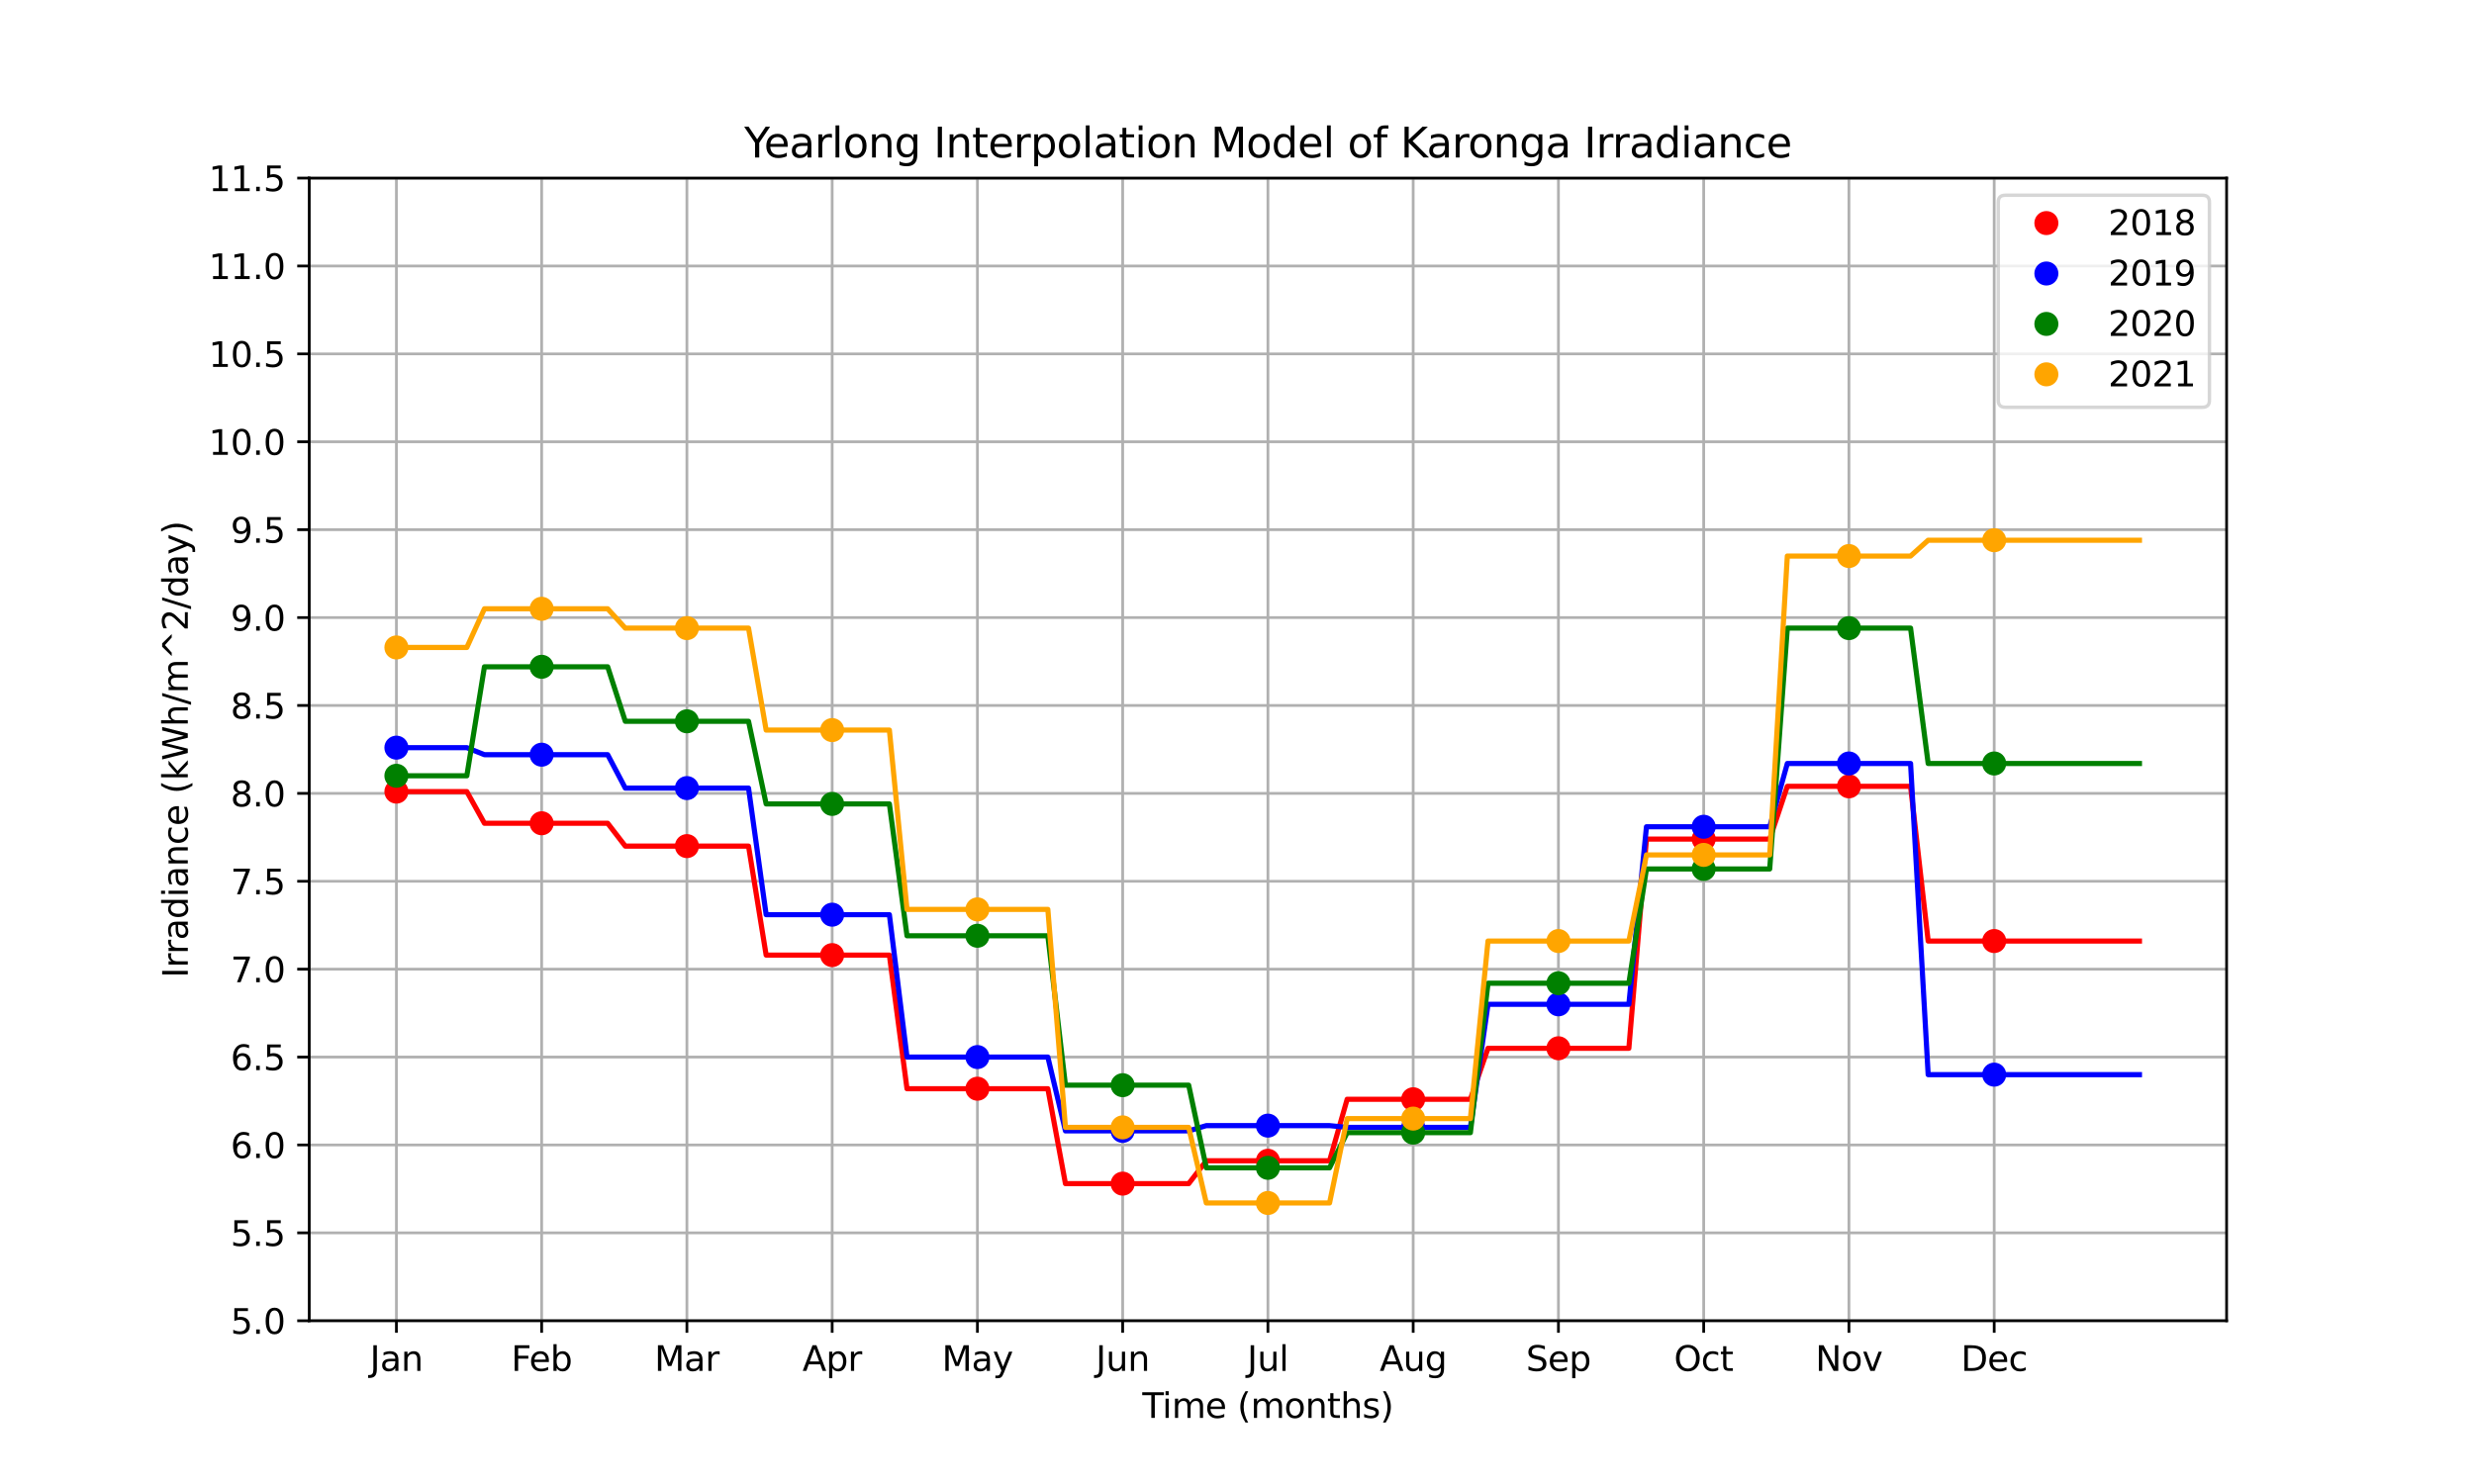 <?xml version="1.0" encoding="utf-8" standalone="no"?>
<!DOCTYPE svg PUBLIC "-//W3C//DTD SVG 1.1//EN"
  "http://www.w3.org/Graphics/SVG/1.1/DTD/svg11.dtd">
<svg xmlns:xlink="http://www.w3.org/1999/xlink" width="720pt" height="432pt" viewBox="0 0 720 432" xmlns="http://www.w3.org/2000/svg" version="1.1">
 <defs>
  <style type="text/css">*{stroke-linejoin: round; stroke-linecap: butt}</style>
 </defs>
 <g id="figure_1">
  <g id="patch_1">
   <path d="M 0 432 
L 720 432 
L 720 0 
L 0 0 
z
" style="fill: #ffffff"/>
  </g>
  <g id="axes_1">
   <g id="patch_2">
    <path d="M 90 384.48 
L 648 384.48 
L 648 51.84 
L 90 51.84 
z
" style="fill: #ffffff"/>
   </g>
   <g id="matplotlib.axis_1">
    <g id="xtick_1">
     <g id="line2d_1">
      <path d="M 115.364 384.48 
L 115.364 51.84 
" clip-path="url(#p49bb988dbc)" style="fill: none; stroke: #b0b0b0; stroke-width: 0.8; stroke-linecap: square"/>
     </g>
     <g id="line2d_2">
      <defs>
       <path id="m72a3c541ed" d="M 0 0 
L 0 3.5 
" style="stroke: #000000; stroke-width: 0.8"/>
      </defs>
      <g>
       <use xlink:href="#m72a3c541ed" x="115.364" y="384.48" style="stroke: #000000; stroke-width: 0.8"/>
      </g>
     </g>
     <g id="text_1">
      <!-- Jan -->
      <g transform="translate(107.656 399.078)scale(0.1 -0.1)">
       <defs>
        <path id="DejaVuSans-4a" d="M 628 4666 
L 1259 4666 
L 1259 325 
Q 1259 -519 939 -900 
Q 619 -1281 -91 -1281 
L -331 -1281 
L -331 -750 
L -134 -750 
Q 284 -750 456 -515 
Q 628 -281 628 325 
L 628 4666 
z
" transform="scale(0.016)"/>
        <path id="DejaVuSans-61" d="M 2194 1759 
Q 1497 1759 1228 1600 
Q 959 1441 959 1056 
Q 959 750 1161 570 
Q 1363 391 1709 391 
Q 2188 391 2477 730 
Q 2766 1069 2766 1631 
L 2766 1759 
L 2194 1759 
z
M 3341 1997 
L 3341 0 
L 2766 0 
L 2766 531 
Q 2569 213 2275 61 
Q 1981 -91 1556 -91 
Q 1019 -91 701 211 
Q 384 513 384 1019 
Q 384 1609 779 1909 
Q 1175 2209 1959 2209 
L 2766 2209 
L 2766 2266 
Q 2766 2663 2505 2880 
Q 2244 3097 1772 3097 
Q 1472 3097 1187 3025 
Q 903 2953 641 2809 
L 641 3341 
Q 956 3463 1253 3523 
Q 1550 3584 1831 3584 
Q 2591 3584 2966 3190 
Q 3341 2797 3341 1997 
z
" transform="scale(0.016)"/>
        <path id="DejaVuSans-6e" d="M 3513 2113 
L 3513 0 
L 2938 0 
L 2938 2094 
Q 2938 2591 2744 2837 
Q 2550 3084 2163 3084 
Q 1697 3084 1428 2787 
Q 1159 2491 1159 1978 
L 1159 0 
L 581 0 
L 581 3500 
L 1159 3500 
L 1159 2956 
Q 1366 3272 1645 3428 
Q 1925 3584 2291 3584 
Q 2894 3584 3203 3211 
Q 3513 2838 3513 2113 
z
" transform="scale(0.016)"/>
       </defs>
       <use xlink:href="#DejaVuSans-4a"/>
       <use xlink:href="#DejaVuSans-61" x="29.492"/>
       <use xlink:href="#DejaVuSans-6e" x="90.771"/>
      </g>
     </g>
    </g>
    <g id="xtick_2">
     <g id="line2d_3">
      <path d="M 157.636 384.48 
L 157.636 51.84 
" clip-path="url(#p49bb988dbc)" style="fill: none; stroke: #b0b0b0; stroke-width: 0.8; stroke-linecap: square"/>
     </g>
     <g id="line2d_4">
      <g>
       <use xlink:href="#m72a3c541ed" x="157.636" y="384.48" style="stroke: #000000; stroke-width: 0.8"/>
      </g>
     </g>
     <g id="text_2">
      <!-- Feb -->
      <g transform="translate(148.785 399.078)scale(0.1 -0.1)">
       <defs>
        <path id="DejaVuSans-46" d="M 628 4666 
L 3309 4666 
L 3309 4134 
L 1259 4134 
L 1259 2759 
L 3109 2759 
L 3109 2228 
L 1259 2228 
L 1259 0 
L 628 0 
L 628 4666 
z
" transform="scale(0.016)"/>
        <path id="DejaVuSans-65" d="M 3597 1894 
L 3597 1613 
L 953 1613 
Q 991 1019 1311 708 
Q 1631 397 2203 397 
Q 2534 397 2845 478 
Q 3156 559 3463 722 
L 3463 178 
Q 3153 47 2828 -22 
Q 2503 -91 2169 -91 
Q 1331 -91 842 396 
Q 353 884 353 1716 
Q 353 2575 817 3079 
Q 1281 3584 2069 3584 
Q 2775 3584 3186 3129 
Q 3597 2675 3597 1894 
z
M 3022 2063 
Q 3016 2534 2758 2815 
Q 2500 3097 2075 3097 
Q 1594 3097 1305 2825 
Q 1016 2553 972 2059 
L 3022 2063 
z
" transform="scale(0.016)"/>
        <path id="DejaVuSans-62" d="M 3116 1747 
Q 3116 2381 2855 2742 
Q 2594 3103 2138 3103 
Q 1681 3103 1420 2742 
Q 1159 2381 1159 1747 
Q 1159 1113 1420 752 
Q 1681 391 2138 391 
Q 2594 391 2855 752 
Q 3116 1113 3116 1747 
z
M 1159 2969 
Q 1341 3281 1617 3432 
Q 1894 3584 2278 3584 
Q 2916 3584 3314 3078 
Q 3713 2572 3713 1747 
Q 3713 922 3314 415 
Q 2916 -91 2278 -91 
Q 1894 -91 1617 61 
Q 1341 213 1159 525 
L 1159 0 
L 581 0 
L 581 4863 
L 1159 4863 
L 1159 2969 
z
" transform="scale(0.016)"/>
       </defs>
       <use xlink:href="#DejaVuSans-46"/>
       <use xlink:href="#DejaVuSans-65" x="52.02"/>
       <use xlink:href="#DejaVuSans-62" x="113.543"/>
      </g>
     </g>
    </g>
    <g id="xtick_3">
     <g id="line2d_5">
      <path d="M 199.909 384.48 
L 199.909 51.84 
" clip-path="url(#p49bb988dbc)" style="fill: none; stroke: #b0b0b0; stroke-width: 0.8; stroke-linecap: square"/>
     </g>
     <g id="line2d_6">
      <g>
       <use xlink:href="#m72a3c541ed" x="199.909" y="384.48" style="stroke: #000000; stroke-width: 0.8"/>
      </g>
     </g>
     <g id="text_3">
      <!-- Mar -->
      <g transform="translate(190.475 399.078)scale(0.1 -0.1)">
       <defs>
        <path id="DejaVuSans-4d" d="M 628 4666 
L 1569 4666 
L 2759 1491 
L 3956 4666 
L 4897 4666 
L 4897 0 
L 4281 0 
L 4281 4097 
L 3078 897 
L 2444 897 
L 1241 4097 
L 1241 0 
L 628 0 
L 628 4666 
z
" transform="scale(0.016)"/>
        <path id="DejaVuSans-72" d="M 2631 2963 
Q 2534 3019 2420 3045 
Q 2306 3072 2169 3072 
Q 1681 3072 1420 2755 
Q 1159 2438 1159 1844 
L 1159 0 
L 581 0 
L 581 3500 
L 1159 3500 
L 1159 2956 
Q 1341 3275 1631 3429 
Q 1922 3584 2338 3584 
Q 2397 3584 2469 3576 
Q 2541 3569 2628 3553 
L 2631 2963 
z
" transform="scale(0.016)"/>
       </defs>
       <use xlink:href="#DejaVuSans-4d"/>
       <use xlink:href="#DejaVuSans-61" x="86.279"/>
       <use xlink:href="#DejaVuSans-72" x="147.559"/>
      </g>
     </g>
    </g>
    <g id="xtick_4">
     <g id="line2d_7">
      <path d="M 242.182 384.48 
L 242.182 51.84 
" clip-path="url(#p49bb988dbc)" style="fill: none; stroke: #b0b0b0; stroke-width: 0.8; stroke-linecap: square"/>
     </g>
     <g id="line2d_8">
      <g>
       <use xlink:href="#m72a3c541ed" x="242.182" y="384.48" style="stroke: #000000; stroke-width: 0.8"/>
      </g>
     </g>
     <g id="text_4">
      <!-- Apr -->
      <g transform="translate(233.532 399.078)scale(0.1 -0.1)">
       <defs>
        <path id="DejaVuSans-41" d="M 2188 4044 
L 1331 1722 
L 3047 1722 
L 2188 4044 
z
M 1831 4666 
L 2547 4666 
L 4325 0 
L 3669 0 
L 3244 1197 
L 1141 1197 
L 716 0 
L 50 0 
L 1831 4666 
z
" transform="scale(0.016)"/>
        <path id="DejaVuSans-70" d="M 1159 525 
L 1159 -1331 
L 581 -1331 
L 581 3500 
L 1159 3500 
L 1159 2969 
Q 1341 3281 1617 3432 
Q 1894 3584 2278 3584 
Q 2916 3584 3314 3078 
Q 3713 2572 3713 1747 
Q 3713 922 3314 415 
Q 2916 -91 2278 -91 
Q 1894 -91 1617 61 
Q 1341 213 1159 525 
z
M 3116 1747 
Q 3116 2381 2855 2742 
Q 2594 3103 2138 3103 
Q 1681 3103 1420 2742 
Q 1159 2381 1159 1747 
Q 1159 1113 1420 752 
Q 1681 391 2138 391 
Q 2594 391 2855 752 
Q 3116 1113 3116 1747 
z
" transform="scale(0.016)"/>
       </defs>
       <use xlink:href="#DejaVuSans-41"/>
       <use xlink:href="#DejaVuSans-70" x="68.408"/>
       <use xlink:href="#DejaVuSans-72" x="131.885"/>
      </g>
     </g>
    </g>
    <g id="xtick_5">
     <g id="line2d_9">
      <path d="M 284.455 384.48 
L 284.455 51.84 
" clip-path="url(#p49bb988dbc)" style="fill: none; stroke: #b0b0b0; stroke-width: 0.8; stroke-linecap: square"/>
     </g>
     <g id="line2d_10">
      <g>
       <use xlink:href="#m72a3c541ed" x="284.455" y="384.48" style="stroke: #000000; stroke-width: 0.8"/>
      </g>
     </g>
     <g id="text_5">
      <!-- May -->
      <g transform="translate(274.117 399.078)scale(0.1 -0.1)">
       <defs>
        <path id="DejaVuSans-79" d="M 2059 -325 
Q 1816 -950 1584 -1140 
Q 1353 -1331 966 -1331 
L 506 -1331 
L 506 -850 
L 844 -850 
Q 1081 -850 1212 -737 
Q 1344 -625 1503 -206 
L 1606 56 
L 191 3500 
L 800 3500 
L 1894 763 
L 2988 3500 
L 3597 3500 
L 2059 -325 
z
" transform="scale(0.016)"/>
       </defs>
       <use xlink:href="#DejaVuSans-4d"/>
       <use xlink:href="#DejaVuSans-61" x="86.279"/>
       <use xlink:href="#DejaVuSans-79" x="147.559"/>
      </g>
     </g>
    </g>
    <g id="xtick_6">
     <g id="line2d_11">
      <path d="M 326.727 384.48 
L 326.727 51.84 
" clip-path="url(#p49bb988dbc)" style="fill: none; stroke: #b0b0b0; stroke-width: 0.8; stroke-linecap: square"/>
     </g>
     <g id="line2d_12">
      <g>
       <use xlink:href="#m72a3c541ed" x="326.727" y="384.48" style="stroke: #000000; stroke-width: 0.8"/>
      </g>
     </g>
     <g id="text_6">
      <!-- Jun -->
      <g transform="translate(318.915 399.078)scale(0.1 -0.1)">
       <defs>
        <path id="DejaVuSans-75" d="M 544 1381 
L 544 3500 
L 1119 3500 
L 1119 1403 
Q 1119 906 1312 657 
Q 1506 409 1894 409 
Q 2359 409 2629 706 
Q 2900 1003 2900 1516 
L 2900 3500 
L 3475 3500 
L 3475 0 
L 2900 0 
L 2900 538 
Q 2691 219 2414 64 
Q 2138 -91 1772 -91 
Q 1169 -91 856 284 
Q 544 659 544 1381 
z
M 1991 3584 
L 1991 3584 
z
" transform="scale(0.016)"/>
       </defs>
       <use xlink:href="#DejaVuSans-4a"/>
       <use xlink:href="#DejaVuSans-75" x="29.492"/>
       <use xlink:href="#DejaVuSans-6e" x="92.871"/>
      </g>
     </g>
    </g>
    <g id="xtick_7">
     <g id="line2d_13">
      <path d="M 369 384.48 
L 369 51.84 
" clip-path="url(#p49bb988dbc)" style="fill: none; stroke: #b0b0b0; stroke-width: 0.8; stroke-linecap: square"/>
     </g>
     <g id="line2d_14">
      <g>
       <use xlink:href="#m72a3c541ed" x="369" y="384.48" style="stroke: #000000; stroke-width: 0.8"/>
      </g>
     </g>
     <g id="text_7">
      <!-- Jul -->
      <g transform="translate(362.967 399.078)scale(0.1 -0.1)">
       <defs>
        <path id="DejaVuSans-6c" d="M 603 4863 
L 1178 4863 
L 1178 0 
L 603 0 
L 603 4863 
z
" transform="scale(0.016)"/>
       </defs>
       <use xlink:href="#DejaVuSans-4a"/>
       <use xlink:href="#DejaVuSans-75" x="29.492"/>
       <use xlink:href="#DejaVuSans-6c" x="92.871"/>
      </g>
     </g>
    </g>
    <g id="xtick_8">
     <g id="line2d_15">
      <path d="M 411.273 384.48 
L 411.273 51.84 
" clip-path="url(#p49bb988dbc)" style="fill: none; stroke: #b0b0b0; stroke-width: 0.8; stroke-linecap: square"/>
     </g>
     <g id="line2d_16">
      <g>
       <use xlink:href="#m72a3c541ed" x="411.273" y="384.48" style="stroke: #000000; stroke-width: 0.8"/>
      </g>
     </g>
     <g id="text_8">
      <!-- Aug -->
      <g transform="translate(401.509 399.078)scale(0.1 -0.1)">
       <defs>
        <path id="DejaVuSans-67" d="M 2906 1791 
Q 2906 2416 2648 2759 
Q 2391 3103 1925 3103 
Q 1463 3103 1205 2759 
Q 947 2416 947 1791 
Q 947 1169 1205 825 
Q 1463 481 1925 481 
Q 2391 481 2648 825 
Q 2906 1169 2906 1791 
z
M 3481 434 
Q 3481 -459 3084 -895 
Q 2688 -1331 1869 -1331 
Q 1566 -1331 1297 -1286 
Q 1028 -1241 775 -1147 
L 775 -588 
Q 1028 -725 1275 -790 
Q 1522 -856 1778 -856 
Q 2344 -856 2625 -561 
Q 2906 -266 2906 331 
L 2906 616 
Q 2728 306 2450 153 
Q 2172 0 1784 0 
Q 1141 0 747 490 
Q 353 981 353 1791 
Q 353 2603 747 3093 
Q 1141 3584 1784 3584 
Q 2172 3584 2450 3431 
Q 2728 3278 2906 2969 
L 2906 3500 
L 3481 3500 
L 3481 434 
z
" transform="scale(0.016)"/>
       </defs>
       <use xlink:href="#DejaVuSans-41"/>
       <use xlink:href="#DejaVuSans-75" x="68.408"/>
       <use xlink:href="#DejaVuSans-67" x="131.787"/>
      </g>
     </g>
    </g>
    <g id="xtick_9">
     <g id="line2d_17">
      <path d="M 453.545 384.48 
L 453.545 51.84 
" clip-path="url(#p49bb988dbc)" style="fill: none; stroke: #b0b0b0; stroke-width: 0.8; stroke-linecap: square"/>
     </g>
     <g id="line2d_18">
      <g>
       <use xlink:href="#m72a3c541ed" x="453.545" y="384.48" style="stroke: #000000; stroke-width: 0.8"/>
      </g>
     </g>
     <g id="text_9">
      <!-- Sep -->
      <g transform="translate(444.12 399.078)scale(0.1 -0.1)">
       <defs>
        <path id="DejaVuSans-53" d="M 3425 4513 
L 3425 3897 
Q 3066 4069 2747 4153 
Q 2428 4238 2131 4238 
Q 1616 4238 1336 4038 
Q 1056 3838 1056 3469 
Q 1056 3159 1242 3001 
Q 1428 2844 1947 2747 
L 2328 2669 
Q 3034 2534 3370 2195 
Q 3706 1856 3706 1288 
Q 3706 609 3251 259 
Q 2797 -91 1919 -91 
Q 1588 -91 1214 -16 
Q 841 59 441 206 
L 441 856 
Q 825 641 1194 531 
Q 1563 422 1919 422 
Q 2459 422 2753 634 
Q 3047 847 3047 1241 
Q 3047 1584 2836 1778 
Q 2625 1972 2144 2069 
L 1759 2144 
Q 1053 2284 737 2584 
Q 422 2884 422 3419 
Q 422 4038 858 4394 
Q 1294 4750 2059 4750 
Q 2388 4750 2728 4690 
Q 3069 4631 3425 4513 
z
" transform="scale(0.016)"/>
       </defs>
       <use xlink:href="#DejaVuSans-53"/>
       <use xlink:href="#DejaVuSans-65" x="63.477"/>
       <use xlink:href="#DejaVuSans-70" x="125"/>
      </g>
     </g>
    </g>
    <g id="xtick_10">
     <g id="line2d_19">
      <path d="M 495.818 384.48 
L 495.818 51.84 
" clip-path="url(#p49bb988dbc)" style="fill: none; stroke: #b0b0b0; stroke-width: 0.8; stroke-linecap: square"/>
     </g>
     <g id="line2d_20">
      <g>
       <use xlink:href="#m72a3c541ed" x="495.818" y="384.48" style="stroke: #000000; stroke-width: 0.8"/>
      </g>
     </g>
     <g id="text_10">
      <!-- Oct -->
      <g transform="translate(487.173 399.078)scale(0.1 -0.1)">
       <defs>
        <path id="DejaVuSans-4f" d="M 2522 4238 
Q 1834 4238 1429 3725 
Q 1025 3213 1025 2328 
Q 1025 1447 1429 934 
Q 1834 422 2522 422 
Q 3209 422 3611 934 
Q 4013 1447 4013 2328 
Q 4013 3213 3611 3725 
Q 3209 4238 2522 4238 
z
M 2522 4750 
Q 3503 4750 4090 4092 
Q 4678 3434 4678 2328 
Q 4678 1225 4090 567 
Q 3503 -91 2522 -91 
Q 1538 -91 948 565 
Q 359 1222 359 2328 
Q 359 3434 948 4092 
Q 1538 4750 2522 4750 
z
" transform="scale(0.016)"/>
        <path id="DejaVuSans-63" d="M 3122 3366 
L 3122 2828 
Q 2878 2963 2633 3030 
Q 2388 3097 2138 3097 
Q 1578 3097 1268 2742 
Q 959 2388 959 1747 
Q 959 1106 1268 751 
Q 1578 397 2138 397 
Q 2388 397 2633 464 
Q 2878 531 3122 666 
L 3122 134 
Q 2881 22 2623 -34 
Q 2366 -91 2075 -91 
Q 1284 -91 818 406 
Q 353 903 353 1747 
Q 353 2603 823 3093 
Q 1294 3584 2113 3584 
Q 2378 3584 2631 3529 
Q 2884 3475 3122 3366 
z
" transform="scale(0.016)"/>
        <path id="DejaVuSans-74" d="M 1172 4494 
L 1172 3500 
L 2356 3500 
L 2356 3053 
L 1172 3053 
L 1172 1153 
Q 1172 725 1289 603 
Q 1406 481 1766 481 
L 2356 481 
L 2356 0 
L 1766 0 
Q 1100 0 847 248 
Q 594 497 594 1153 
L 594 3053 
L 172 3053 
L 172 3500 
L 594 3500 
L 594 4494 
L 1172 4494 
z
" transform="scale(0.016)"/>
       </defs>
       <use xlink:href="#DejaVuSans-4f"/>
       <use xlink:href="#DejaVuSans-63" x="78.711"/>
       <use xlink:href="#DejaVuSans-74" x="133.691"/>
      </g>
     </g>
    </g>
    <g id="xtick_11">
     <g id="line2d_21">
      <path d="M 538.091 384.48 
L 538.091 51.84 
" clip-path="url(#p49bb988dbc)" style="fill: none; stroke: #b0b0b0; stroke-width: 0.8; stroke-linecap: square"/>
     </g>
     <g id="line2d_22">
      <g>
       <use xlink:href="#m72a3c541ed" x="538.091" y="384.48" style="stroke: #000000; stroke-width: 0.8"/>
      </g>
     </g>
     <g id="text_11">
      <!-- Nov -->
      <g transform="translate(528.332 399.078)scale(0.1 -0.1)">
       <defs>
        <path id="DejaVuSans-4e" d="M 628 4666 
L 1478 4666 
L 3547 763 
L 3547 4666 
L 4159 4666 
L 4159 0 
L 3309 0 
L 1241 3903 
L 1241 0 
L 628 0 
L 628 4666 
z
" transform="scale(0.016)"/>
        <path id="DejaVuSans-6f" d="M 1959 3097 
Q 1497 3097 1228 2736 
Q 959 2375 959 1747 
Q 959 1119 1226 758 
Q 1494 397 1959 397 
Q 2419 397 2687 759 
Q 2956 1122 2956 1747 
Q 2956 2369 2687 2733 
Q 2419 3097 1959 3097 
z
M 1959 3584 
Q 2709 3584 3137 3096 
Q 3566 2609 3566 1747 
Q 3566 888 3137 398 
Q 2709 -91 1959 -91 
Q 1206 -91 779 398 
Q 353 888 353 1747 
Q 353 2609 779 3096 
Q 1206 3584 1959 3584 
z
" transform="scale(0.016)"/>
        <path id="DejaVuSans-76" d="M 191 3500 
L 800 3500 
L 1894 563 
L 2988 3500 
L 3597 3500 
L 2284 0 
L 1503 0 
L 191 3500 
z
" transform="scale(0.016)"/>
       </defs>
       <use xlink:href="#DejaVuSans-4e"/>
       <use xlink:href="#DejaVuSans-6f" x="74.805"/>
       <use xlink:href="#DejaVuSans-76" x="135.986"/>
      </g>
     </g>
    </g>
    <g id="xtick_12">
     <g id="line2d_23">
      <path d="M 580.364 384.48 
L 580.364 51.84 
" clip-path="url(#p49bb988dbc)" style="fill: none; stroke: #b0b0b0; stroke-width: 0.8; stroke-linecap: square"/>
     </g>
     <g id="line2d_24">
      <g>
       <use xlink:href="#m72a3c541ed" x="580.364" y="384.48" style="stroke: #000000; stroke-width: 0.8"/>
      </g>
     </g>
     <g id="text_12">
      <!-- Dec -->
      <g transform="translate(570.688 399.078)scale(0.1 -0.1)">
       <defs>
        <path id="DejaVuSans-44" d="M 1259 4147 
L 1259 519 
L 2022 519 
Q 2988 519 3436 956 
Q 3884 1394 3884 2338 
Q 3884 3275 3436 3711 
Q 2988 4147 2022 4147 
L 1259 4147 
z
M 628 4666 
L 1925 4666 
Q 3281 4666 3915 4102 
Q 4550 3538 4550 2338 
Q 4550 1131 3912 565 
Q 3275 0 1925 0 
L 628 0 
L 628 4666 
z
" transform="scale(0.016)"/>
       </defs>
       <use xlink:href="#DejaVuSans-44"/>
       <use xlink:href="#DejaVuSans-65" x="77.002"/>
       <use xlink:href="#DejaVuSans-63" x="138.525"/>
      </g>
     </g>
    </g>
    <g id="text_13">
     <!-- Time (months) -->
     <g transform="translate(332.444 412.757)scale(0.1 -0.1)">
      <defs>
       <path id="DejaVuSans-54" d="M -19 4666 
L 3928 4666 
L 3928 4134 
L 2272 4134 
L 2272 0 
L 1638 0 
L 1638 4134 
L -19 4134 
L -19 4666 
z
" transform="scale(0.016)"/>
       <path id="DejaVuSans-69" d="M 603 3500 
L 1178 3500 
L 1178 0 
L 603 0 
L 603 3500 
z
M 603 4863 
L 1178 4863 
L 1178 4134 
L 603 4134 
L 603 4863 
z
" transform="scale(0.016)"/>
       <path id="DejaVuSans-6d" d="M 3328 2828 
Q 3544 3216 3844 3400 
Q 4144 3584 4550 3584 
Q 5097 3584 5394 3201 
Q 5691 2819 5691 2113 
L 5691 0 
L 5113 0 
L 5113 2094 
Q 5113 2597 4934 2840 
Q 4756 3084 4391 3084 
Q 3944 3084 3684 2787 
Q 3425 2491 3425 1978 
L 3425 0 
L 2847 0 
L 2847 2094 
Q 2847 2600 2669 2842 
Q 2491 3084 2119 3084 
Q 1678 3084 1418 2786 
Q 1159 2488 1159 1978 
L 1159 0 
L 581 0 
L 581 3500 
L 1159 3500 
L 1159 2956 
Q 1356 3278 1631 3431 
Q 1906 3584 2284 3584 
Q 2666 3584 2933 3390 
Q 3200 3197 3328 2828 
z
" transform="scale(0.016)"/>
       <path id="DejaVuSans-20" transform="scale(0.016)"/>
       <path id="DejaVuSans-28" d="M 1984 4856 
Q 1566 4138 1362 3434 
Q 1159 2731 1159 2009 
Q 1159 1288 1364 580 
Q 1569 -128 1984 -844 
L 1484 -844 
Q 1016 -109 783 600 
Q 550 1309 550 2009 
Q 550 2706 781 3412 
Q 1013 4119 1484 4856 
L 1984 4856 
z
" transform="scale(0.016)"/>
       <path id="DejaVuSans-68" d="M 3513 2113 
L 3513 0 
L 2938 0 
L 2938 2094 
Q 2938 2591 2744 2837 
Q 2550 3084 2163 3084 
Q 1697 3084 1428 2787 
Q 1159 2491 1159 1978 
L 1159 0 
L 581 0 
L 581 4863 
L 1159 4863 
L 1159 2956 
Q 1366 3272 1645 3428 
Q 1925 3584 2291 3584 
Q 2894 3584 3203 3211 
Q 3513 2838 3513 2113 
z
" transform="scale(0.016)"/>
       <path id="DejaVuSans-73" d="M 2834 3397 
L 2834 2853 
Q 2591 2978 2328 3040 
Q 2066 3103 1784 3103 
Q 1356 3103 1142 2972 
Q 928 2841 928 2578 
Q 928 2378 1081 2264 
Q 1234 2150 1697 2047 
L 1894 2003 
Q 2506 1872 2764 1633 
Q 3022 1394 3022 966 
Q 3022 478 2636 193 
Q 2250 -91 1575 -91 
Q 1294 -91 989 -36 
Q 684 19 347 128 
L 347 722 
Q 666 556 975 473 
Q 1284 391 1588 391 
Q 1994 391 2212 530 
Q 2431 669 2431 922 
Q 2431 1156 2273 1281 
Q 2116 1406 1581 1522 
L 1381 1569 
Q 847 1681 609 1914 
Q 372 2147 372 2553 
Q 372 3047 722 3315 
Q 1072 3584 1716 3584 
Q 2034 3584 2315 3537 
Q 2597 3491 2834 3397 
z
" transform="scale(0.016)"/>
       <path id="DejaVuSans-29" d="M 513 4856 
L 1013 4856 
Q 1481 4119 1714 3412 
Q 1947 2706 1947 2009 
Q 1947 1309 1714 600 
Q 1481 -109 1013 -844 
L 513 -844 
Q 928 -128 1133 580 
Q 1338 1288 1338 2009 
Q 1338 2731 1133 3434 
Q 928 4138 513 4856 
z
" transform="scale(0.016)"/>
      </defs>
      <use xlink:href="#DejaVuSans-54"/>
      <use xlink:href="#DejaVuSans-69" x="57.959"/>
      <use xlink:href="#DejaVuSans-6d" x="85.742"/>
      <use xlink:href="#DejaVuSans-65" x="183.154"/>
      <use xlink:href="#DejaVuSans-20" x="244.678"/>
      <use xlink:href="#DejaVuSans-28" x="276.465"/>
      <use xlink:href="#DejaVuSans-6d" x="315.479"/>
      <use xlink:href="#DejaVuSans-6f" x="412.891"/>
      <use xlink:href="#DejaVuSans-6e" x="474.072"/>
      <use xlink:href="#DejaVuSans-74" x="537.451"/>
      <use xlink:href="#DejaVuSans-68" x="576.66"/>
      <use xlink:href="#DejaVuSans-73" x="640.039"/>
      <use xlink:href="#DejaVuSans-29" x="692.139"/>
     </g>
    </g>
   </g>
   <g id="matplotlib.axis_2">
    <g id="ytick_1">
     <g id="line2d_25">
      <path d="M 90 384.48 
L 648 384.48 
" clip-path="url(#p49bb988dbc)" style="fill: none; stroke: #b0b0b0; stroke-width: 0.8; stroke-linecap: square"/>
     </g>
     <g id="line2d_26">
      <defs>
       <path id="m398ceb7b2c" d="M 0 0 
L -3.5 0 
" style="stroke: #000000; stroke-width: 0.8"/>
      </defs>
      <g>
       <use xlink:href="#m398ceb7b2c" x="90" y="384.48" style="stroke: #000000; stroke-width: 0.8"/>
      </g>
     </g>
     <g id="text_14">
      <!-- 5.0 -->
      <g transform="translate(67.097 388.279)scale(0.1 -0.1)">
       <defs>
        <path id="DejaVuSans-35" d="M 691 4666 
L 3169 4666 
L 3169 4134 
L 1269 4134 
L 1269 2991 
Q 1406 3038 1543 3061 
Q 1681 3084 1819 3084 
Q 2600 3084 3056 2656 
Q 3513 2228 3513 1497 
Q 3513 744 3044 326 
Q 2575 -91 1722 -91 
Q 1428 -91 1123 -41 
Q 819 9 494 109 
L 494 744 
Q 775 591 1075 516 
Q 1375 441 1709 441 
Q 2250 441 2565 725 
Q 2881 1009 2881 1497 
Q 2881 1984 2565 2268 
Q 2250 2553 1709 2553 
Q 1456 2553 1204 2497 
Q 953 2441 691 2322 
L 691 4666 
z
" transform="scale(0.016)"/>
        <path id="DejaVuSans-2e" d="M 684 794 
L 1344 794 
L 1344 0 
L 684 0 
L 684 794 
z
" transform="scale(0.016)"/>
        <path id="DejaVuSans-30" d="M 2034 4250 
Q 1547 4250 1301 3770 
Q 1056 3291 1056 2328 
Q 1056 1369 1301 889 
Q 1547 409 2034 409 
Q 2525 409 2770 889 
Q 3016 1369 3016 2328 
Q 3016 3291 2770 3770 
Q 2525 4250 2034 4250 
z
M 2034 4750 
Q 2819 4750 3233 4129 
Q 3647 3509 3647 2328 
Q 3647 1150 3233 529 
Q 2819 -91 2034 -91 
Q 1250 -91 836 529 
Q 422 1150 422 2328 
Q 422 3509 836 4129 
Q 1250 4750 2034 4750 
z
" transform="scale(0.016)"/>
       </defs>
       <use xlink:href="#DejaVuSans-35"/>
       <use xlink:href="#DejaVuSans-2e" x="63.623"/>
       <use xlink:href="#DejaVuSans-30" x="95.41"/>
      </g>
     </g>
    </g>
    <g id="ytick_2">
     <g id="line2d_27">
      <path d="M 90 358.892 
L 648 358.892 
" clip-path="url(#p49bb988dbc)" style="fill: none; stroke: #b0b0b0; stroke-width: 0.8; stroke-linecap: square"/>
     </g>
     <g id="line2d_28">
      <g>
       <use xlink:href="#m398ceb7b2c" x="90" y="358.892" style="stroke: #000000; stroke-width: 0.8"/>
      </g>
     </g>
     <g id="text_15">
      <!-- 5.5 -->
      <g transform="translate(67.097 362.692)scale(0.1 -0.1)">
       <use xlink:href="#DejaVuSans-35"/>
       <use xlink:href="#DejaVuSans-2e" x="63.623"/>
       <use xlink:href="#DejaVuSans-35" x="95.41"/>
      </g>
     </g>
    </g>
    <g id="ytick_3">
     <g id="line2d_29">
      <path d="M 90 333.305 
L 648 333.305 
" clip-path="url(#p49bb988dbc)" style="fill: none; stroke: #b0b0b0; stroke-width: 0.8; stroke-linecap: square"/>
     </g>
     <g id="line2d_30">
      <g>
       <use xlink:href="#m398ceb7b2c" x="90" y="333.305" style="stroke: #000000; stroke-width: 0.8"/>
      </g>
     </g>
     <g id="text_16">
      <!-- 6.0 -->
      <g transform="translate(67.097 337.104)scale(0.1 -0.1)">
       <defs>
        <path id="DejaVuSans-36" d="M 2113 2584 
Q 1688 2584 1439 2293 
Q 1191 2003 1191 1497 
Q 1191 994 1439 701 
Q 1688 409 2113 409 
Q 2538 409 2786 701 
Q 3034 994 3034 1497 
Q 3034 2003 2786 2293 
Q 2538 2584 2113 2584 
z
M 3366 4563 
L 3366 3988 
Q 3128 4100 2886 4159 
Q 2644 4219 2406 4219 
Q 1781 4219 1451 3797 
Q 1122 3375 1075 2522 
Q 1259 2794 1537 2939 
Q 1816 3084 2150 3084 
Q 2853 3084 3261 2657 
Q 3669 2231 3669 1497 
Q 3669 778 3244 343 
Q 2819 -91 2113 -91 
Q 1303 -91 875 529 
Q 447 1150 447 2328 
Q 447 3434 972 4092 
Q 1497 4750 2381 4750 
Q 2619 4750 2861 4703 
Q 3103 4656 3366 4563 
z
" transform="scale(0.016)"/>
       </defs>
       <use xlink:href="#DejaVuSans-36"/>
       <use xlink:href="#DejaVuSans-2e" x="63.623"/>
       <use xlink:href="#DejaVuSans-30" x="95.41"/>
      </g>
     </g>
    </g>
    <g id="ytick_4">
     <g id="line2d_31">
      <path d="M 90 307.717 
L 648 307.717 
" clip-path="url(#p49bb988dbc)" style="fill: none; stroke: #b0b0b0; stroke-width: 0.8; stroke-linecap: square"/>
     </g>
     <g id="line2d_32">
      <g>
       <use xlink:href="#m398ceb7b2c" x="90" y="307.717" style="stroke: #000000; stroke-width: 0.8"/>
      </g>
     </g>
     <g id="text_17">
      <!-- 6.5 -->
      <g transform="translate(67.097 311.516)scale(0.1 -0.1)">
       <use xlink:href="#DejaVuSans-36"/>
       <use xlink:href="#DejaVuSans-2e" x="63.623"/>
       <use xlink:href="#DejaVuSans-35" x="95.41"/>
      </g>
     </g>
    </g>
    <g id="ytick_5">
     <g id="line2d_33">
      <path d="M 90 282.129 
L 648 282.129 
" clip-path="url(#p49bb988dbc)" style="fill: none; stroke: #b0b0b0; stroke-width: 0.8; stroke-linecap: square"/>
     </g>
     <g id="line2d_34">
      <g>
       <use xlink:href="#m398ceb7b2c" x="90" y="282.129" style="stroke: #000000; stroke-width: 0.8"/>
      </g>
     </g>
     <g id="text_18">
      <!-- 7.0 -->
      <g transform="translate(67.097 285.928)scale(0.1 -0.1)">
       <defs>
        <path id="DejaVuSans-37" d="M 525 4666 
L 3525 4666 
L 3525 4397 
L 1831 0 
L 1172 0 
L 2766 4134 
L 525 4134 
L 525 4666 
z
" transform="scale(0.016)"/>
       </defs>
       <use xlink:href="#DejaVuSans-37"/>
       <use xlink:href="#DejaVuSans-2e" x="63.623"/>
       <use xlink:href="#DejaVuSans-30" x="95.41"/>
      </g>
     </g>
    </g>
    <g id="ytick_6">
     <g id="line2d_35">
      <path d="M 90 256.542 
L 648 256.542 
" clip-path="url(#p49bb988dbc)" style="fill: none; stroke: #b0b0b0; stroke-width: 0.8; stroke-linecap: square"/>
     </g>
     <g id="line2d_36">
      <g>
       <use xlink:href="#m398ceb7b2c" x="90" y="256.542" style="stroke: #000000; stroke-width: 0.8"/>
      </g>
     </g>
     <g id="text_19">
      <!-- 7.5 -->
      <g transform="translate(67.097 260.341)scale(0.1 -0.1)">
       <use xlink:href="#DejaVuSans-37"/>
       <use xlink:href="#DejaVuSans-2e" x="63.623"/>
       <use xlink:href="#DejaVuSans-35" x="95.41"/>
      </g>
     </g>
    </g>
    <g id="ytick_7">
     <g id="line2d_37">
      <path d="M 90 230.954 
L 648 230.954 
" clip-path="url(#p49bb988dbc)" style="fill: none; stroke: #b0b0b0; stroke-width: 0.8; stroke-linecap: square"/>
     </g>
     <g id="line2d_38">
      <g>
       <use xlink:href="#m398ceb7b2c" x="90" y="230.954" style="stroke: #000000; stroke-width: 0.8"/>
      </g>
     </g>
     <g id="text_20">
      <!-- 8.0 -->
      <g transform="translate(67.097 234.753)scale(0.1 -0.1)">
       <defs>
        <path id="DejaVuSans-38" d="M 2034 2216 
Q 1584 2216 1326 1975 
Q 1069 1734 1069 1313 
Q 1069 891 1326 650 
Q 1584 409 2034 409 
Q 2484 409 2743 651 
Q 3003 894 3003 1313 
Q 3003 1734 2745 1975 
Q 2488 2216 2034 2216 
z
M 1403 2484 
Q 997 2584 770 2862 
Q 544 3141 544 3541 
Q 544 4100 942 4425 
Q 1341 4750 2034 4750 
Q 2731 4750 3128 4425 
Q 3525 4100 3525 3541 
Q 3525 3141 3298 2862 
Q 3072 2584 2669 2484 
Q 3125 2378 3379 2068 
Q 3634 1759 3634 1313 
Q 3634 634 3220 271 
Q 2806 -91 2034 -91 
Q 1263 -91 848 271 
Q 434 634 434 1313 
Q 434 1759 690 2068 
Q 947 2378 1403 2484 
z
M 1172 3481 
Q 1172 3119 1398 2916 
Q 1625 2713 2034 2713 
Q 2441 2713 2670 2916 
Q 2900 3119 2900 3481 
Q 2900 3844 2670 4047 
Q 2441 4250 2034 4250 
Q 1625 4250 1398 4047 
Q 1172 3844 1172 3481 
z
" transform="scale(0.016)"/>
       </defs>
       <use xlink:href="#DejaVuSans-38"/>
       <use xlink:href="#DejaVuSans-2e" x="63.623"/>
       <use xlink:href="#DejaVuSans-30" x="95.41"/>
      </g>
     </g>
    </g>
    <g id="ytick_8">
     <g id="line2d_39">
      <path d="M 90 205.366 
L 648 205.366 
" clip-path="url(#p49bb988dbc)" style="fill: none; stroke: #b0b0b0; stroke-width: 0.8; stroke-linecap: square"/>
     </g>
     <g id="line2d_40">
      <g>
       <use xlink:href="#m398ceb7b2c" x="90" y="205.366" style="stroke: #000000; stroke-width: 0.8"/>
      </g>
     </g>
     <g id="text_21">
      <!-- 8.5 -->
      <g transform="translate(67.097 209.165)scale(0.1 -0.1)">
       <use xlink:href="#DejaVuSans-38"/>
       <use xlink:href="#DejaVuSans-2e" x="63.623"/>
       <use xlink:href="#DejaVuSans-35" x="95.41"/>
      </g>
     </g>
    </g>
    <g id="ytick_9">
     <g id="line2d_41">
      <path d="M 90 179.778 
L 648 179.778 
" clip-path="url(#p49bb988dbc)" style="fill: none; stroke: #b0b0b0; stroke-width: 0.8; stroke-linecap: square"/>
     </g>
     <g id="line2d_42">
      <g>
       <use xlink:href="#m398ceb7b2c" x="90" y="179.778" style="stroke: #000000; stroke-width: 0.8"/>
      </g>
     </g>
     <g id="text_22">
      <!-- 9.0 -->
      <g transform="translate(67.097 183.578)scale(0.1 -0.1)">
       <defs>
        <path id="DejaVuSans-39" d="M 703 97 
L 703 672 
Q 941 559 1184 500 
Q 1428 441 1663 441 
Q 2288 441 2617 861 
Q 2947 1281 2994 2138 
Q 2813 1869 2534 1725 
Q 2256 1581 1919 1581 
Q 1219 1581 811 2004 
Q 403 2428 403 3163 
Q 403 3881 828 4315 
Q 1253 4750 1959 4750 
Q 2769 4750 3195 4129 
Q 3622 3509 3622 2328 
Q 3622 1225 3098 567 
Q 2575 -91 1691 -91 
Q 1453 -91 1209 -44 
Q 966 3 703 97 
z
M 1959 2075 
Q 2384 2075 2632 2365 
Q 2881 2656 2881 3163 
Q 2881 3666 2632 3958 
Q 2384 4250 1959 4250 
Q 1534 4250 1286 3958 
Q 1038 3666 1038 3163 
Q 1038 2656 1286 2365 
Q 1534 2075 1959 2075 
z
" transform="scale(0.016)"/>
       </defs>
       <use xlink:href="#DejaVuSans-39"/>
       <use xlink:href="#DejaVuSans-2e" x="63.623"/>
       <use xlink:href="#DejaVuSans-30" x="95.41"/>
      </g>
     </g>
    </g>
    <g id="ytick_10">
     <g id="line2d_43">
      <path d="M 90 154.191 
L 648 154.191 
" clip-path="url(#p49bb988dbc)" style="fill: none; stroke: #b0b0b0; stroke-width: 0.8; stroke-linecap: square"/>
     </g>
     <g id="line2d_44">
      <g>
       <use xlink:href="#m398ceb7b2c" x="90" y="154.191" style="stroke: #000000; stroke-width: 0.8"/>
      </g>
     </g>
     <g id="text_23">
      <!-- 9.5 -->
      <g transform="translate(67.097 157.99)scale(0.1 -0.1)">
       <use xlink:href="#DejaVuSans-39"/>
       <use xlink:href="#DejaVuSans-2e" x="63.623"/>
       <use xlink:href="#DejaVuSans-35" x="95.41"/>
      </g>
     </g>
    </g>
    <g id="ytick_11">
     <g id="line2d_45">
      <path d="M 90 128.603 
L 648 128.603 
" clip-path="url(#p49bb988dbc)" style="fill: none; stroke: #b0b0b0; stroke-width: 0.8; stroke-linecap: square"/>
     </g>
     <g id="line2d_46">
      <g>
       <use xlink:href="#m398ceb7b2c" x="90" y="128.603" style="stroke: #000000; stroke-width: 0.8"/>
      </g>
     </g>
     <g id="text_24">
      <!-- 10.0 -->
      <g transform="translate(60.734 132.402)scale(0.1 -0.1)">
       <defs>
        <path id="DejaVuSans-31" d="M 794 531 
L 1825 531 
L 1825 4091 
L 703 3866 
L 703 4441 
L 1819 4666 
L 2450 4666 
L 2450 531 
L 3481 531 
L 3481 0 
L 794 0 
L 794 531 
z
" transform="scale(0.016)"/>
       </defs>
       <use xlink:href="#DejaVuSans-31"/>
       <use xlink:href="#DejaVuSans-30" x="63.623"/>
       <use xlink:href="#DejaVuSans-2e" x="127.246"/>
       <use xlink:href="#DejaVuSans-30" x="159.033"/>
      </g>
     </g>
    </g>
    <g id="ytick_12">
     <g id="line2d_47">
      <path d="M 90 103.015 
L 648 103.015 
" clip-path="url(#p49bb988dbc)" style="fill: none; stroke: #b0b0b0; stroke-width: 0.8; stroke-linecap: square"/>
     </g>
     <g id="line2d_48">
      <g>
       <use xlink:href="#m398ceb7b2c" x="90" y="103.015" style="stroke: #000000; stroke-width: 0.8"/>
      </g>
     </g>
     <g id="text_25">
      <!-- 10.5 -->
      <g transform="translate(60.734 106.815)scale(0.1 -0.1)">
       <use xlink:href="#DejaVuSans-31"/>
       <use xlink:href="#DejaVuSans-30" x="63.623"/>
       <use xlink:href="#DejaVuSans-2e" x="127.246"/>
       <use xlink:href="#DejaVuSans-35" x="159.033"/>
      </g>
     </g>
    </g>
    <g id="ytick_13">
     <g id="line2d_49">
      <path d="M 90 77.428 
L 648 77.428 
" clip-path="url(#p49bb988dbc)" style="fill: none; stroke: #b0b0b0; stroke-width: 0.8; stroke-linecap: square"/>
     </g>
     <g id="line2d_50">
      <g>
       <use xlink:href="#m398ceb7b2c" x="90" y="77.428" style="stroke: #000000; stroke-width: 0.8"/>
      </g>
     </g>
     <g id="text_26">
      <!-- 11.0 -->
      <g transform="translate(60.734 81.227)scale(0.1 -0.1)">
       <use xlink:href="#DejaVuSans-31"/>
       <use xlink:href="#DejaVuSans-31" x="63.623"/>
       <use xlink:href="#DejaVuSans-2e" x="127.246"/>
       <use xlink:href="#DejaVuSans-30" x="159.033"/>
      </g>
     </g>
    </g>
    <g id="ytick_14">
     <g id="line2d_51">
      <path d="M 90 51.84 
L 648 51.84 
" clip-path="url(#p49bb988dbc)" style="fill: none; stroke: #b0b0b0; stroke-width: 0.8; stroke-linecap: square"/>
     </g>
     <g id="line2d_52">
      <g>
       <use xlink:href="#m398ceb7b2c" x="90" y="51.84" style="stroke: #000000; stroke-width: 0.8"/>
      </g>
     </g>
     <g id="text_27">
      <!-- 11.5 -->
      <g transform="translate(60.734 55.639)scale(0.1 -0.1)">
       <use xlink:href="#DejaVuSans-31"/>
       <use xlink:href="#DejaVuSans-31" x="63.623"/>
       <use xlink:href="#DejaVuSans-2e" x="127.246"/>
       <use xlink:href="#DejaVuSans-35" x="159.033"/>
      </g>
     </g>
    </g>
    <g id="text_28">
     <!-- Irradiance (kWh/m^2/day) -->
     <g transform="translate(54.655 284.651)rotate(-90)scale(0.1 -0.1)">
      <defs>
       <path id="DejaVuSans-49" d="M 628 4666 
L 1259 4666 
L 1259 0 
L 628 0 
L 628 4666 
z
" transform="scale(0.016)"/>
       <path id="DejaVuSans-64" d="M 2906 2969 
L 2906 4863 
L 3481 4863 
L 3481 0 
L 2906 0 
L 2906 525 
Q 2725 213 2448 61 
Q 2172 -91 1784 -91 
Q 1150 -91 751 415 
Q 353 922 353 1747 
Q 353 2572 751 3078 
Q 1150 3584 1784 3584 
Q 2172 3584 2448 3432 
Q 2725 3281 2906 2969 
z
M 947 1747 
Q 947 1113 1208 752 
Q 1469 391 1925 391 
Q 2381 391 2643 752 
Q 2906 1113 2906 1747 
Q 2906 2381 2643 2742 
Q 2381 3103 1925 3103 
Q 1469 3103 1208 2742 
Q 947 2381 947 1747 
z
" transform="scale(0.016)"/>
       <path id="DejaVuSans-6b" d="M 581 4863 
L 1159 4863 
L 1159 1991 
L 2875 3500 
L 3609 3500 
L 1753 1863 
L 3688 0 
L 2938 0 
L 1159 1709 
L 1159 0 
L 581 0 
L 581 4863 
z
" transform="scale(0.016)"/>
       <path id="DejaVuSans-57" d="M 213 4666 
L 850 4666 
L 1831 722 
L 2809 4666 
L 3519 4666 
L 4500 722 
L 5478 4666 
L 6119 4666 
L 4947 0 
L 4153 0 
L 3169 4050 
L 2175 0 
L 1381 0 
L 213 4666 
z
" transform="scale(0.016)"/>
       <path id="DejaVuSans-2f" d="M 1625 4666 
L 2156 4666 
L 531 -594 
L 0 -594 
L 1625 4666 
z
" transform="scale(0.016)"/>
       <path id="DejaVuSans-5e" d="M 2988 4666 
L 4684 2925 
L 4056 2925 
L 2681 4159 
L 1306 2925 
L 678 2925 
L 2375 4666 
L 2988 4666 
z
" transform="scale(0.016)"/>
       <path id="DejaVuSans-32" d="M 1228 531 
L 3431 531 
L 3431 0 
L 469 0 
L 469 531 
Q 828 903 1448 1529 
Q 2069 2156 2228 2338 
Q 2531 2678 2651 2914 
Q 2772 3150 2772 3378 
Q 2772 3750 2511 3984 
Q 2250 4219 1831 4219 
Q 1534 4219 1204 4116 
Q 875 4013 500 3803 
L 500 4441 
Q 881 4594 1212 4672 
Q 1544 4750 1819 4750 
Q 2544 4750 2975 4387 
Q 3406 4025 3406 3419 
Q 3406 3131 3298 2873 
Q 3191 2616 2906 2266 
Q 2828 2175 2409 1742 
Q 1991 1309 1228 531 
z
" transform="scale(0.016)"/>
      </defs>
      <use xlink:href="#DejaVuSans-49"/>
      <use xlink:href="#DejaVuSans-72" x="29.492"/>
      <use xlink:href="#DejaVuSans-72" x="68.855"/>
      <use xlink:href="#DejaVuSans-61" x="109.969"/>
      <use xlink:href="#DejaVuSans-64" x="171.248"/>
      <use xlink:href="#DejaVuSans-69" x="234.725"/>
      <use xlink:href="#DejaVuSans-61" x="262.508"/>
      <use xlink:href="#DejaVuSans-6e" x="323.787"/>
      <use xlink:href="#DejaVuSans-63" x="387.166"/>
      <use xlink:href="#DejaVuSans-65" x="442.146"/>
      <use xlink:href="#DejaVuSans-20" x="503.67"/>
      <use xlink:href="#DejaVuSans-28" x="535.457"/>
      <use xlink:href="#DejaVuSans-6b" x="574.471"/>
      <use xlink:href="#DejaVuSans-57" x="632.381"/>
      <use xlink:href="#DejaVuSans-68" x="731.258"/>
      <use xlink:href="#DejaVuSans-2f" x="794.637"/>
      <use xlink:href="#DejaVuSans-6d" x="828.328"/>
      <use xlink:href="#DejaVuSans-5e" x="925.74"/>
      <use xlink:href="#DejaVuSans-32" x="1009.529"/>
      <use xlink:href="#DejaVuSans-2f" x="1073.152"/>
      <use xlink:href="#DejaVuSans-64" x="1106.844"/>
      <use xlink:href="#DejaVuSans-61" x="1170.32"/>
      <use xlink:href="#DejaVuSans-79" x="1231.6"/>
      <use xlink:href="#DejaVuSans-29" x="1290.779"/>
     </g>
    </g>
   </g>
   <g id="line2d_53">
    <defs>
     <path id="m13d6a1e7bb" d="M 0 3 
C 0.796 3 1.559 2.684 2.121 2.121 
C 2.684 1.559 3 0.796 3 0 
C 3 -0.796 2.684 -1.559 2.121 -2.121 
C 1.559 -2.684 0.796 -3 0 -3 
C -0.796 -3 -1.559 -2.684 -2.121 -2.121 
C -2.684 -1.559 -3 -0.796 -3 0 
C -3 0.796 -2.684 1.559 -2.121 2.121 
C -1.559 2.684 -0.796 3 0 3 
z
" style="stroke: #ff0000"/>
    </defs>
    <g clip-path="url(#p49bb988dbc)">
     <use xlink:href="#m13d6a1e7bb" x="115.364" y="230.442" style="fill: #ff0000; stroke: #ff0000"/>
     <use xlink:href="#m13d6a1e7bb" x="157.636" y="239.654" style="fill: #ff0000; stroke: #ff0000"/>
     <use xlink:href="#m13d6a1e7bb" x="199.909" y="246.306" style="fill: #ff0000; stroke: #ff0000"/>
     <use xlink:href="#m13d6a1e7bb" x="242.182" y="278.035" style="fill: #ff0000; stroke: #ff0000"/>
     <use xlink:href="#m13d6a1e7bb" x="284.455" y="316.928" style="fill: #ff0000; stroke: #ff0000"/>
     <use xlink:href="#m13d6a1e7bb" x="326.727" y="344.563" style="fill: #ff0000; stroke: #ff0000"/>
     <use xlink:href="#m13d6a1e7bb" x="369" y="337.91" style="fill: #ff0000; stroke: #ff0000"/>
     <use xlink:href="#m13d6a1e7bb" x="411.273" y="319.999" style="fill: #ff0000; stroke: #ff0000"/>
     <use xlink:href="#m13d6a1e7bb" x="453.545" y="305.158" style="fill: #ff0000; stroke: #ff0000"/>
     <use xlink:href="#m13d6a1e7bb" x="495.818" y="244.259" style="fill: #ff0000; stroke: #ff0000"/>
     <use xlink:href="#m13d6a1e7bb" x="538.091" y="228.907" style="fill: #ff0000; stroke: #ff0000"/>
     <use xlink:href="#m13d6a1e7bb" x="580.364" y="273.941" style="fill: #ff0000; stroke: #ff0000"/>
    </g>
   </g>
   <g id="line2d_54">
    <path d="M 115.364 230.442 
L 120.488 230.442 
L 125.612 230.442 
L 130.736 230.442 
L 135.86 230.442 
L 140.983 239.654 
L 146.107 239.654 
L 151.231 239.654 
L 156.355 239.654 
L 161.479 239.654 
L 166.603 239.654 
L 171.727 239.654 
L 176.851 239.654 
L 181.975 246.306 
L 187.099 246.306 
L 192.223 246.306 
L 197.347 246.306 
L 202.471 246.306 
L 207.595 246.306 
L 212.719 246.306 
L 217.843 246.306 
L 222.967 278.035 
L 228.091 278.035 
L 233.215 278.035 
L 238.339 278.035 
L 243.463 278.035 
L 248.587 278.035 
L 253.711 278.035 
L 258.835 278.035 
L 263.959 316.928 
L 269.083 316.928 
L 274.207 316.928 
L 279.331 316.928 
L 284.455 316.928 
L 289.579 316.928 
L 294.702 316.928 
L 299.826 316.928 
L 304.95 316.928 
L 310.074 344.563 
L 315.198 344.563 
L 320.322 344.563 
L 325.446 344.563 
L 330.57 344.563 
L 335.694 344.563 
L 340.818 344.563 
L 345.942 344.563 
L 351.066 337.91 
L 356.19 337.91 
L 361.314 337.91 
L 366.438 337.91 
L 371.562 337.91 
L 376.686 337.91 
L 381.81 337.91 
L 386.934 337.91 
L 392.058 319.999 
L 397.182 319.999 
L 402.306 319.999 
L 407.43 319.999 
L 412.554 319.999 
L 417.678 319.999 
L 422.802 319.999 
L 427.926 319.999 
L 433.05 305.158 
L 438.174 305.158 
L 443.298 305.158 
L 448.421 305.158 
L 453.545 305.158 
L 458.669 305.158 
L 463.793 305.158 
L 468.917 305.158 
L 474.041 305.158 
L 479.165 244.259 
L 484.289 244.259 
L 489.413 244.259 
L 494.537 244.259 
L 499.661 244.259 
L 504.785 244.259 
L 509.909 244.259 
L 515.033 244.259 
L 520.157 228.907 
L 525.281 228.907 
L 530.405 228.907 
L 535.529 228.907 
L 540.653 228.907 
L 545.777 228.907 
L 550.901 228.907 
L 556.025 228.907 
L 561.149 273.941 
L 566.273 273.941 
L 571.397 273.941 
L 576.521 273.941 
L 581.645 273.941 
L 586.769 273.941 
L 591.893 273.941 
L 597.017 273.941 
L 602.14 273.941 
L 607.264 273.941 
L 612.388 273.941 
L 617.512 273.941 
L 622.636 273.941 
" clip-path="url(#p49bb988dbc)" style="fill: none; stroke: #ff0000; stroke-width: 1.5; stroke-linecap: square"/>
   </g>
   <g id="line2d_55">
    <defs>
     <path id="m0d815dd9fb" d="M 0 3 
C 0.796 3 1.559 2.684 2.121 2.121 
C 2.684 1.559 3 0.796 3 0 
C 3 -0.796 2.684 -1.559 2.121 -2.121 
C 1.559 -2.684 0.796 -3 0 -3 
C -0.796 -3 -1.559 -2.684 -2.121 -2.121 
C -2.684 -1.559 -3 -0.796 -3 0 
C -3 0.796 -2.684 1.559 -2.121 2.121 
C -1.559 2.684 -0.796 3 0 3 
z
" style="stroke: #0000ff"/>
    </defs>
    <g clip-path="url(#p49bb988dbc)">
     <use xlink:href="#m0d815dd9fb" x="115.364" y="217.648" style="fill: #0000ff; stroke: #0000ff"/>
     <use xlink:href="#m0d815dd9fb" x="157.636" y="219.695" style="fill: #0000ff; stroke: #0000ff"/>
     <use xlink:href="#m0d815dd9fb" x="199.909" y="229.419" style="fill: #0000ff; stroke: #0000ff"/>
     <use xlink:href="#m0d815dd9fb" x="242.182" y="266.265" style="fill: #0000ff; stroke: #0000ff"/>
     <use xlink:href="#m0d815dd9fb" x="284.455" y="307.717" style="fill: #0000ff; stroke: #0000ff"/>
     <use xlink:href="#m0d815dd9fb" x="326.727" y="329.211" style="fill: #0000ff; stroke: #0000ff"/>
     <use xlink:href="#m0d815dd9fb" x="369" y="327.675" style="fill: #0000ff; stroke: #0000ff"/>
     <use xlink:href="#m0d815dd9fb" x="411.273" y="328.187" style="fill: #0000ff; stroke: #0000ff"/>
     <use xlink:href="#m0d815dd9fb" x="453.545" y="292.364" style="fill: #0000ff; stroke: #0000ff"/>
     <use xlink:href="#m0d815dd9fb" x="495.818" y="240.677" style="fill: #0000ff; stroke: #0000ff"/>
     <use xlink:href="#m0d815dd9fb" x="538.091" y="222.254" style="fill: #0000ff; stroke: #0000ff"/>
     <use xlink:href="#m0d815dd9fb" x="580.364" y="312.834" style="fill: #0000ff; stroke: #0000ff"/>
    </g>
   </g>
   <g id="line2d_56">
    <path d="M 115.364 217.648 
L 120.488 217.648 
L 125.612 217.648 
L 130.736 217.648 
L 135.86 217.648 
L 140.983 219.695 
L 146.107 219.695 
L 151.231 219.695 
L 156.355 219.695 
L 161.479 219.695 
L 166.603 219.695 
L 171.727 219.695 
L 176.851 219.695 
L 181.975 229.419 
L 187.099 229.419 
L 192.223 229.419 
L 197.347 229.419 
L 202.471 229.419 
L 207.595 229.419 
L 212.719 229.419 
L 217.843 229.419 
L 222.967 266.265 
L 228.091 266.265 
L 233.215 266.265 
L 238.339 266.265 
L 243.463 266.265 
L 248.587 266.265 
L 253.711 266.265 
L 258.835 266.265 
L 263.959 307.717 
L 269.083 307.717 
L 274.207 307.717 
L 279.331 307.717 
L 284.455 307.717 
L 289.579 307.717 
L 294.702 307.717 
L 299.826 307.717 
L 304.95 307.717 
L 310.074 329.211 
L 315.198 329.211 
L 320.322 329.211 
L 325.446 329.211 
L 330.57 329.211 
L 335.694 329.211 
L 340.818 329.211 
L 345.942 329.211 
L 351.066 327.675 
L 356.19 327.675 
L 361.314 327.675 
L 366.438 327.675 
L 371.562 327.675 
L 376.686 327.675 
L 381.81 327.675 
L 386.934 327.675 
L 392.058 328.187 
L 397.182 328.187 
L 402.306 328.187 
L 407.43 328.187 
L 412.554 328.187 
L 417.678 328.187 
L 422.802 328.187 
L 427.926 328.187 
L 433.05 292.364 
L 438.174 292.364 
L 443.298 292.364 
L 448.421 292.364 
L 453.545 292.364 
L 458.669 292.364 
L 463.793 292.364 
L 468.917 292.364 
L 474.041 292.364 
L 479.165 240.677 
L 484.289 240.677 
L 489.413 240.677 
L 494.537 240.677 
L 499.661 240.677 
L 504.785 240.677 
L 509.909 240.677 
L 515.033 240.677 
L 520.157 222.254 
L 525.281 222.254 
L 530.405 222.254 
L 535.529 222.254 
L 540.653 222.254 
L 545.777 222.254 
L 550.901 222.254 
L 556.025 222.254 
L 561.149 312.834 
L 566.273 312.834 
L 571.397 312.834 
L 576.521 312.834 
L 581.645 312.834 
L 586.769 312.834 
L 591.893 312.834 
L 597.017 312.834 
L 602.14 312.834 
L 607.264 312.834 
L 612.388 312.834 
L 617.512 312.834 
L 622.636 312.834 
" clip-path="url(#p49bb988dbc)" style="fill: none; stroke: #0000ff; stroke-width: 1.5; stroke-linecap: square"/>
   </g>
   <g id="line2d_57">
    <defs>
     <path id="mf778a46d25" d="M 0 3 
C 0.796 3 1.559 2.684 2.121 2.121 
C 2.684 1.559 3 0.796 3 0 
C 3 -0.796 2.684 -1.559 2.121 -2.121 
C 1.559 -2.684 0.796 -3 0 -3 
C -0.796 -3 -1.559 -2.684 -2.121 -2.121 
C -2.684 -1.559 -3 -0.796 -3 0 
C -3 0.796 -2.684 1.559 -2.121 2.121 
C -1.559 2.684 -0.796 3 0 3 
z
" style="stroke: #008000"/>
    </defs>
    <g clip-path="url(#p49bb988dbc)">
     <use xlink:href="#mf778a46d25" x="115.364" y="225.836" style="fill: #008000; stroke: #008000"/>
     <use xlink:href="#mf778a46d25" x="157.636" y="194.108" style="fill: #008000; stroke: #008000"/>
     <use xlink:href="#mf778a46d25" x="199.909" y="209.972" style="fill: #008000; stroke: #008000"/>
     <use xlink:href="#mf778a46d25" x="242.182" y="234.024" style="fill: #008000; stroke: #008000"/>
     <use xlink:href="#mf778a46d25" x="284.455" y="272.406" style="fill: #008000; stroke: #008000"/>
     <use xlink:href="#mf778a46d25" x="326.727" y="315.905" style="fill: #008000; stroke: #008000"/>
     <use xlink:href="#mf778a46d25" x="369" y="339.957" style="fill: #008000; stroke: #008000"/>
     <use xlink:href="#mf778a46d25" x="411.273" y="329.722" style="fill: #008000; stroke: #008000"/>
     <use xlink:href="#mf778a46d25" x="453.545" y="286.223" style="fill: #008000; stroke: #008000"/>
     <use xlink:href="#mf778a46d25" x="495.818" y="252.959" style="fill: #008000; stroke: #008000"/>
     <use xlink:href="#mf778a46d25" x="538.091" y="182.849" style="fill: #008000; stroke: #008000"/>
     <use xlink:href="#mf778a46d25" x="580.364" y="222.254" style="fill: #008000; stroke: #008000"/>
    </g>
   </g>
   <g id="line2d_58">
    <path d="M 115.364 225.836 
L 120.488 225.836 
L 125.612 225.836 
L 130.736 225.836 
L 135.86 225.836 
L 140.983 194.108 
L 146.107 194.108 
L 151.231 194.108 
L 156.355 194.108 
L 161.479 194.108 
L 166.603 194.108 
L 171.727 194.108 
L 176.851 194.108 
L 181.975 209.972 
L 187.099 209.972 
L 192.223 209.972 
L 197.347 209.972 
L 202.471 209.972 
L 207.595 209.972 
L 212.719 209.972 
L 217.843 209.972 
L 222.967 234.024 
L 228.091 234.024 
L 233.215 234.024 
L 238.339 234.024 
L 243.463 234.024 
L 248.587 234.024 
L 253.711 234.024 
L 258.835 234.024 
L 263.959 272.406 
L 269.083 272.406 
L 274.207 272.406 
L 279.331 272.406 
L 284.455 272.406 
L 289.579 272.406 
L 294.702 272.406 
L 299.826 272.406 
L 304.95 272.406 
L 310.074 315.905 
L 315.198 315.905 
L 320.322 315.905 
L 325.446 315.905 
L 330.57 315.905 
L 335.694 315.905 
L 340.818 315.905 
L 345.942 315.905 
L 351.066 339.957 
L 356.19 339.957 
L 361.314 339.957 
L 366.438 339.957 
L 371.562 339.957 
L 376.686 339.957 
L 381.81 339.957 
L 386.934 339.957 
L 392.058 329.722 
L 397.182 329.722 
L 402.306 329.722 
L 407.43 329.722 
L 412.554 329.722 
L 417.678 329.722 
L 422.802 329.722 
L 427.926 329.722 
L 433.05 286.223 
L 438.174 286.223 
L 443.298 286.223 
L 448.421 286.223 
L 453.545 286.223 
L 458.669 286.223 
L 463.793 286.223 
L 468.917 286.223 
L 474.041 286.223 
L 479.165 252.959 
L 484.289 252.959 
L 489.413 252.959 
L 494.537 252.959 
L 499.661 252.959 
L 504.785 252.959 
L 509.909 252.959 
L 515.033 252.959 
L 520.157 182.849 
L 525.281 182.849 
L 530.405 182.849 
L 535.529 182.849 
L 540.653 182.849 
L 545.777 182.849 
L 550.901 182.849 
L 556.025 182.849 
L 561.149 222.254 
L 566.273 222.254 
L 571.397 222.254 
L 576.521 222.254 
L 581.645 222.254 
L 586.769 222.254 
L 591.893 222.254 
L 597.017 222.254 
L 602.14 222.254 
L 607.264 222.254 
L 612.388 222.254 
L 617.512 222.254 
L 622.636 222.254 
" clip-path="url(#p49bb988dbc)" style="fill: none; stroke: #008000; stroke-width: 1.5; stroke-linecap: square"/>
   </g>
   <g id="line2d_59">
    <defs>
     <path id="m3f7c58331c" d="M 0 3 
C 0.796 3 1.559 2.684 2.121 2.121 
C 2.684 1.559 3 0.796 3 0 
C 3 -0.796 2.684 -1.559 2.121 -2.121 
C 1.559 -2.684 0.796 -3 0 -3 
C -0.796 -3 -1.559 -2.684 -2.121 -2.121 
C -2.684 -1.559 -3 -0.796 -3 0 
C -3 0.796 -2.684 1.559 -2.121 2.121 
C -1.559 2.684 -0.796 3 0 3 
z
" style="stroke: #ffa500"/>
    </defs>
    <g clip-path="url(#p49bb988dbc)">
     <use xlink:href="#m3f7c58331c" x="115.364" y="188.478" style="fill: #ffa500; stroke: #ffa500"/>
     <use xlink:href="#m3f7c58331c" x="157.636" y="177.22" style="fill: #ffa500; stroke: #ffa500"/>
     <use xlink:href="#m3f7c58331c" x="199.909" y="182.849" style="fill: #ffa500; stroke: #ffa500"/>
     <use xlink:href="#m3f7c58331c" x="242.182" y="212.531" style="fill: #ffa500; stroke: #ffa500"/>
     <use xlink:href="#m3f7c58331c" x="284.455" y="264.73" style="fill: #ffa500; stroke: #ffa500"/>
     <use xlink:href="#m3f7c58331c" x="326.727" y="328.187" style="fill: #ffa500; stroke: #ffa500"/>
     <use xlink:href="#m3f7c58331c" x="369" y="350.192" style="fill: #ffa500; stroke: #ffa500"/>
     <use xlink:href="#m3f7c58331c" x="411.273" y="325.628" style="fill: #ffa500; stroke: #ffa500"/>
     <use xlink:href="#m3f7c58331c" x="453.545" y="273.941" style="fill: #ffa500; stroke: #ffa500"/>
     <use xlink:href="#m3f7c58331c" x="495.818" y="248.865" style="fill: #ffa500; stroke: #ffa500"/>
     <use xlink:href="#m3f7c58331c" x="538.091" y="161.867" style="fill: #ffa500; stroke: #ffa500"/>
     <use xlink:href="#m3f7c58331c" x="580.364" y="157.261" style="fill: #ffa500; stroke: #ffa500"/>
    </g>
   </g>
   <g id="line2d_60">
    <path d="M 115.364 188.478 
L 120.488 188.478 
L 125.612 188.478 
L 130.736 188.478 
L 135.86 188.478 
L 140.983 177.22 
L 146.107 177.22 
L 151.231 177.22 
L 156.355 177.22 
L 161.479 177.22 
L 166.603 177.22 
L 171.727 177.22 
L 176.851 177.22 
L 181.975 182.849 
L 187.099 182.849 
L 192.223 182.849 
L 197.347 182.849 
L 202.471 182.849 
L 207.595 182.849 
L 212.719 182.849 
L 217.843 182.849 
L 222.967 212.531 
L 228.091 212.531 
L 233.215 212.531 
L 238.339 212.531 
L 243.463 212.531 
L 248.587 212.531 
L 253.711 212.531 
L 258.835 212.531 
L 263.959 264.73 
L 269.083 264.73 
L 274.207 264.73 
L 279.331 264.73 
L 284.455 264.73 
L 289.579 264.73 
L 294.702 264.73 
L 299.826 264.73 
L 304.95 264.73 
L 310.074 328.187 
L 315.198 328.187 
L 320.322 328.187 
L 325.446 328.187 
L 330.57 328.187 
L 335.694 328.187 
L 340.818 328.187 
L 345.942 328.187 
L 351.066 350.192 
L 356.19 350.192 
L 361.314 350.192 
L 366.438 350.192 
L 371.562 350.192 
L 376.686 350.192 
L 381.81 350.192 
L 386.934 350.192 
L 392.058 325.628 
L 397.182 325.628 
L 402.306 325.628 
L 407.43 325.628 
L 412.554 325.628 
L 417.678 325.628 
L 422.802 325.628 
L 427.926 325.628 
L 433.05 273.941 
L 438.174 273.941 
L 443.298 273.941 
L 448.421 273.941 
L 453.545 273.941 
L 458.669 273.941 
L 463.793 273.941 
L 468.917 273.941 
L 474.041 273.941 
L 479.165 248.865 
L 484.289 248.865 
L 489.413 248.865 
L 494.537 248.865 
L 499.661 248.865 
L 504.785 248.865 
L 509.909 248.865 
L 515.033 248.865 
L 520.157 161.867 
L 525.281 161.867 
L 530.405 161.867 
L 535.529 161.867 
L 540.653 161.867 
L 545.777 161.867 
L 550.901 161.867 
L 556.025 161.867 
L 561.149 157.261 
L 566.273 157.261 
L 571.397 157.261 
L 576.521 157.261 
L 581.645 157.261 
L 586.769 157.261 
L 591.893 157.261 
L 597.017 157.261 
L 602.14 157.261 
L 607.264 157.261 
L 612.388 157.261 
L 617.512 157.261 
L 622.636 157.261 
" clip-path="url(#p49bb988dbc)" style="fill: none; stroke: #ffa500; stroke-width: 1.5; stroke-linecap: square"/>
   </g>
   <g id="patch_3">
    <path d="M 90 384.48 
L 90 51.84 
" style="fill: none; stroke: #000000; stroke-width: 0.8; stroke-linejoin: miter; stroke-linecap: square"/>
   </g>
   <g id="patch_4">
    <path d="M 648 384.48 
L 648 51.84 
" style="fill: none; stroke: #000000; stroke-width: 0.8; stroke-linejoin: miter; stroke-linecap: square"/>
   </g>
   <g id="patch_5">
    <path d="M 90 384.48 
L 648 384.48 
" style="fill: none; stroke: #000000; stroke-width: 0.8; stroke-linejoin: miter; stroke-linecap: square"/>
   </g>
   <g id="patch_6">
    <path d="M 90 51.84 
L 648 51.84 
" style="fill: none; stroke: #000000; stroke-width: 0.8; stroke-linejoin: miter; stroke-linecap: square"/>
   </g>
   <g id="text_29">
    <!-- Yearlong Interpolation Model of Karonga Irradiance -->
    <g transform="translate(216.593 45.84)scale(0.12 -0.12)">
     <defs>
      <path id="DejaVuSans-59" d="M -13 4666 
L 666 4666 
L 1959 2747 
L 3244 4666 
L 3922 4666 
L 2272 2222 
L 2272 0 
L 1638 0 
L 1638 2222 
L -13 4666 
z
" transform="scale(0.016)"/>
      <path id="DejaVuSans-66" d="M 2375 4863 
L 2375 4384 
L 1825 4384 
Q 1516 4384 1395 4259 
Q 1275 4134 1275 3809 
L 1275 3500 
L 2222 3500 
L 2222 3053 
L 1275 3053 
L 1275 0 
L 697 0 
L 697 3053 
L 147 3053 
L 147 3500 
L 697 3500 
L 697 3744 
Q 697 4328 969 4595 
Q 1241 4863 1831 4863 
L 2375 4863 
z
" transform="scale(0.016)"/>
      <path id="DejaVuSans-4b" d="M 628 4666 
L 1259 4666 
L 1259 2694 
L 3353 4666 
L 4166 4666 
L 1850 2491 
L 4331 0 
L 3500 0 
L 1259 2247 
L 1259 0 
L 628 0 
L 628 4666 
z
" transform="scale(0.016)"/>
     </defs>
     <use xlink:href="#DejaVuSans-59"/>
     <use xlink:href="#DejaVuSans-65" x="47.834"/>
     <use xlink:href="#DejaVuSans-61" x="109.357"/>
     <use xlink:href="#DejaVuSans-72" x="170.637"/>
     <use xlink:href="#DejaVuSans-6c" x="211.75"/>
     <use xlink:href="#DejaVuSans-6f" x="239.533"/>
     <use xlink:href="#DejaVuSans-6e" x="300.715"/>
     <use xlink:href="#DejaVuSans-67" x="364.094"/>
     <use xlink:href="#DejaVuSans-20" x="427.57"/>
     <use xlink:href="#DejaVuSans-49" x="459.357"/>
     <use xlink:href="#DejaVuSans-6e" x="488.85"/>
     <use xlink:href="#DejaVuSans-74" x="552.229"/>
     <use xlink:href="#DejaVuSans-65" x="591.438"/>
     <use xlink:href="#DejaVuSans-72" x="652.961"/>
     <use xlink:href="#DejaVuSans-70" x="694.074"/>
     <use xlink:href="#DejaVuSans-6f" x="757.551"/>
     <use xlink:href="#DejaVuSans-6c" x="818.732"/>
     <use xlink:href="#DejaVuSans-61" x="846.516"/>
     <use xlink:href="#DejaVuSans-74" x="907.795"/>
     <use xlink:href="#DejaVuSans-69" x="947.004"/>
     <use xlink:href="#DejaVuSans-6f" x="974.787"/>
     <use xlink:href="#DejaVuSans-6e" x="1035.969"/>
     <use xlink:href="#DejaVuSans-20" x="1099.348"/>
     <use xlink:href="#DejaVuSans-4d" x="1131.135"/>
     <use xlink:href="#DejaVuSans-6f" x="1217.414"/>
     <use xlink:href="#DejaVuSans-64" x="1278.596"/>
     <use xlink:href="#DejaVuSans-65" x="1342.072"/>
     <use xlink:href="#DejaVuSans-6c" x="1403.596"/>
     <use xlink:href="#DejaVuSans-20" x="1431.379"/>
     <use xlink:href="#DejaVuSans-6f" x="1463.166"/>
     <use xlink:href="#DejaVuSans-66" x="1524.348"/>
     <use xlink:href="#DejaVuSans-20" x="1559.553"/>
     <use xlink:href="#DejaVuSans-4b" x="1591.34"/>
     <use xlink:href="#DejaVuSans-61" x="1655.166"/>
     <use xlink:href="#DejaVuSans-72" x="1716.445"/>
     <use xlink:href="#DejaVuSans-6f" x="1755.309"/>
     <use xlink:href="#DejaVuSans-6e" x="1816.49"/>
     <use xlink:href="#DejaVuSans-67" x="1879.869"/>
     <use xlink:href="#DejaVuSans-61" x="1943.346"/>
     <use xlink:href="#DejaVuSans-20" x="2004.625"/>
     <use xlink:href="#DejaVuSans-49" x="2036.412"/>
     <use xlink:href="#DejaVuSans-72" x="2065.904"/>
     <use xlink:href="#DejaVuSans-72" x="2105.268"/>
     <use xlink:href="#DejaVuSans-61" x="2146.381"/>
     <use xlink:href="#DejaVuSans-64" x="2207.66"/>
     <use xlink:href="#DejaVuSans-69" x="2271.137"/>
     <use xlink:href="#DejaVuSans-61" x="2298.92"/>
     <use xlink:href="#DejaVuSans-6e" x="2360.199"/>
     <use xlink:href="#DejaVuSans-63" x="2423.578"/>
     <use xlink:href="#DejaVuSans-65" x="2478.559"/>
    </g>
   </g>
   <g id="legend_1">
    <g id="patch_7">
     <path d="M 583.55 118.552 
L 641 118.552 
Q 643 118.552 643 116.552 
L 643 58.84 
Q 643 56.84 641 56.84 
L 583.55 56.84 
Q 581.55 56.84 581.55 58.84 
L 581.55 116.552 
Q 581.55 118.552 583.55 118.552 
z
" style="fill: #ffffff; opacity: 0.8; stroke: #cccccc; stroke-linejoin: miter"/>
    </g>
    <g id="line2d_61">
     <g>
      <use xlink:href="#m13d6a1e7bb" x="595.55" y="64.938" style="fill: #ff0000; stroke: #ff0000"/>
     </g>
    </g>
    <g id="text_30">
     <!-- 2018 -->
     <g transform="translate(613.55 68.438)scale(0.1 -0.1)">
      <use xlink:href="#DejaVuSans-32"/>
      <use xlink:href="#DejaVuSans-30" x="63.623"/>
      <use xlink:href="#DejaVuSans-31" x="127.246"/>
      <use xlink:href="#DejaVuSans-38" x="190.869"/>
     </g>
    </g>
    <g id="line2d_62">
     <g>
      <use xlink:href="#m0d815dd9fb" x="595.55" y="79.617" style="fill: #0000ff; stroke: #0000ff"/>
     </g>
    </g>
    <g id="text_31">
     <!-- 2019 -->
     <g transform="translate(613.55 83.117)scale(0.1 -0.1)">
      <use xlink:href="#DejaVuSans-32"/>
      <use xlink:href="#DejaVuSans-30" x="63.623"/>
      <use xlink:href="#DejaVuSans-31" x="127.246"/>
      <use xlink:href="#DejaVuSans-39" x="190.869"/>
     </g>
    </g>
    <g id="line2d_63">
     <g>
      <use xlink:href="#mf778a46d25" x="595.55" y="94.295" style="fill: #008000; stroke: #008000"/>
     </g>
    </g>
    <g id="text_32">
     <!-- 2020 -->
     <g transform="translate(613.55 97.795)scale(0.1 -0.1)">
      <use xlink:href="#DejaVuSans-32"/>
      <use xlink:href="#DejaVuSans-30" x="63.623"/>
      <use xlink:href="#DejaVuSans-32" x="127.246"/>
      <use xlink:href="#DejaVuSans-30" x="190.869"/>
     </g>
    </g>
    <g id="line2d_64">
     <g>
      <use xlink:href="#m3f7c58331c" x="595.55" y="108.973" style="fill: #ffa500; stroke: #ffa500"/>
     </g>
    </g>
    <g id="text_33">
     <!-- 2021 -->
     <g transform="translate(613.55 112.473)scale(0.1 -0.1)">
      <use xlink:href="#DejaVuSans-32"/>
      <use xlink:href="#DejaVuSans-30" x="63.623"/>
      <use xlink:href="#DejaVuSans-32" x="127.246"/>
      <use xlink:href="#DejaVuSans-31" x="190.869"/>
     </g>
    </g>
   </g>
  </g>
 </g>
 <defs>
  <clipPath id="p49bb988dbc">
   <rect x="90" y="51.84" width="558" height="332.64"/>
  </clipPath>
 </defs>
</svg>
